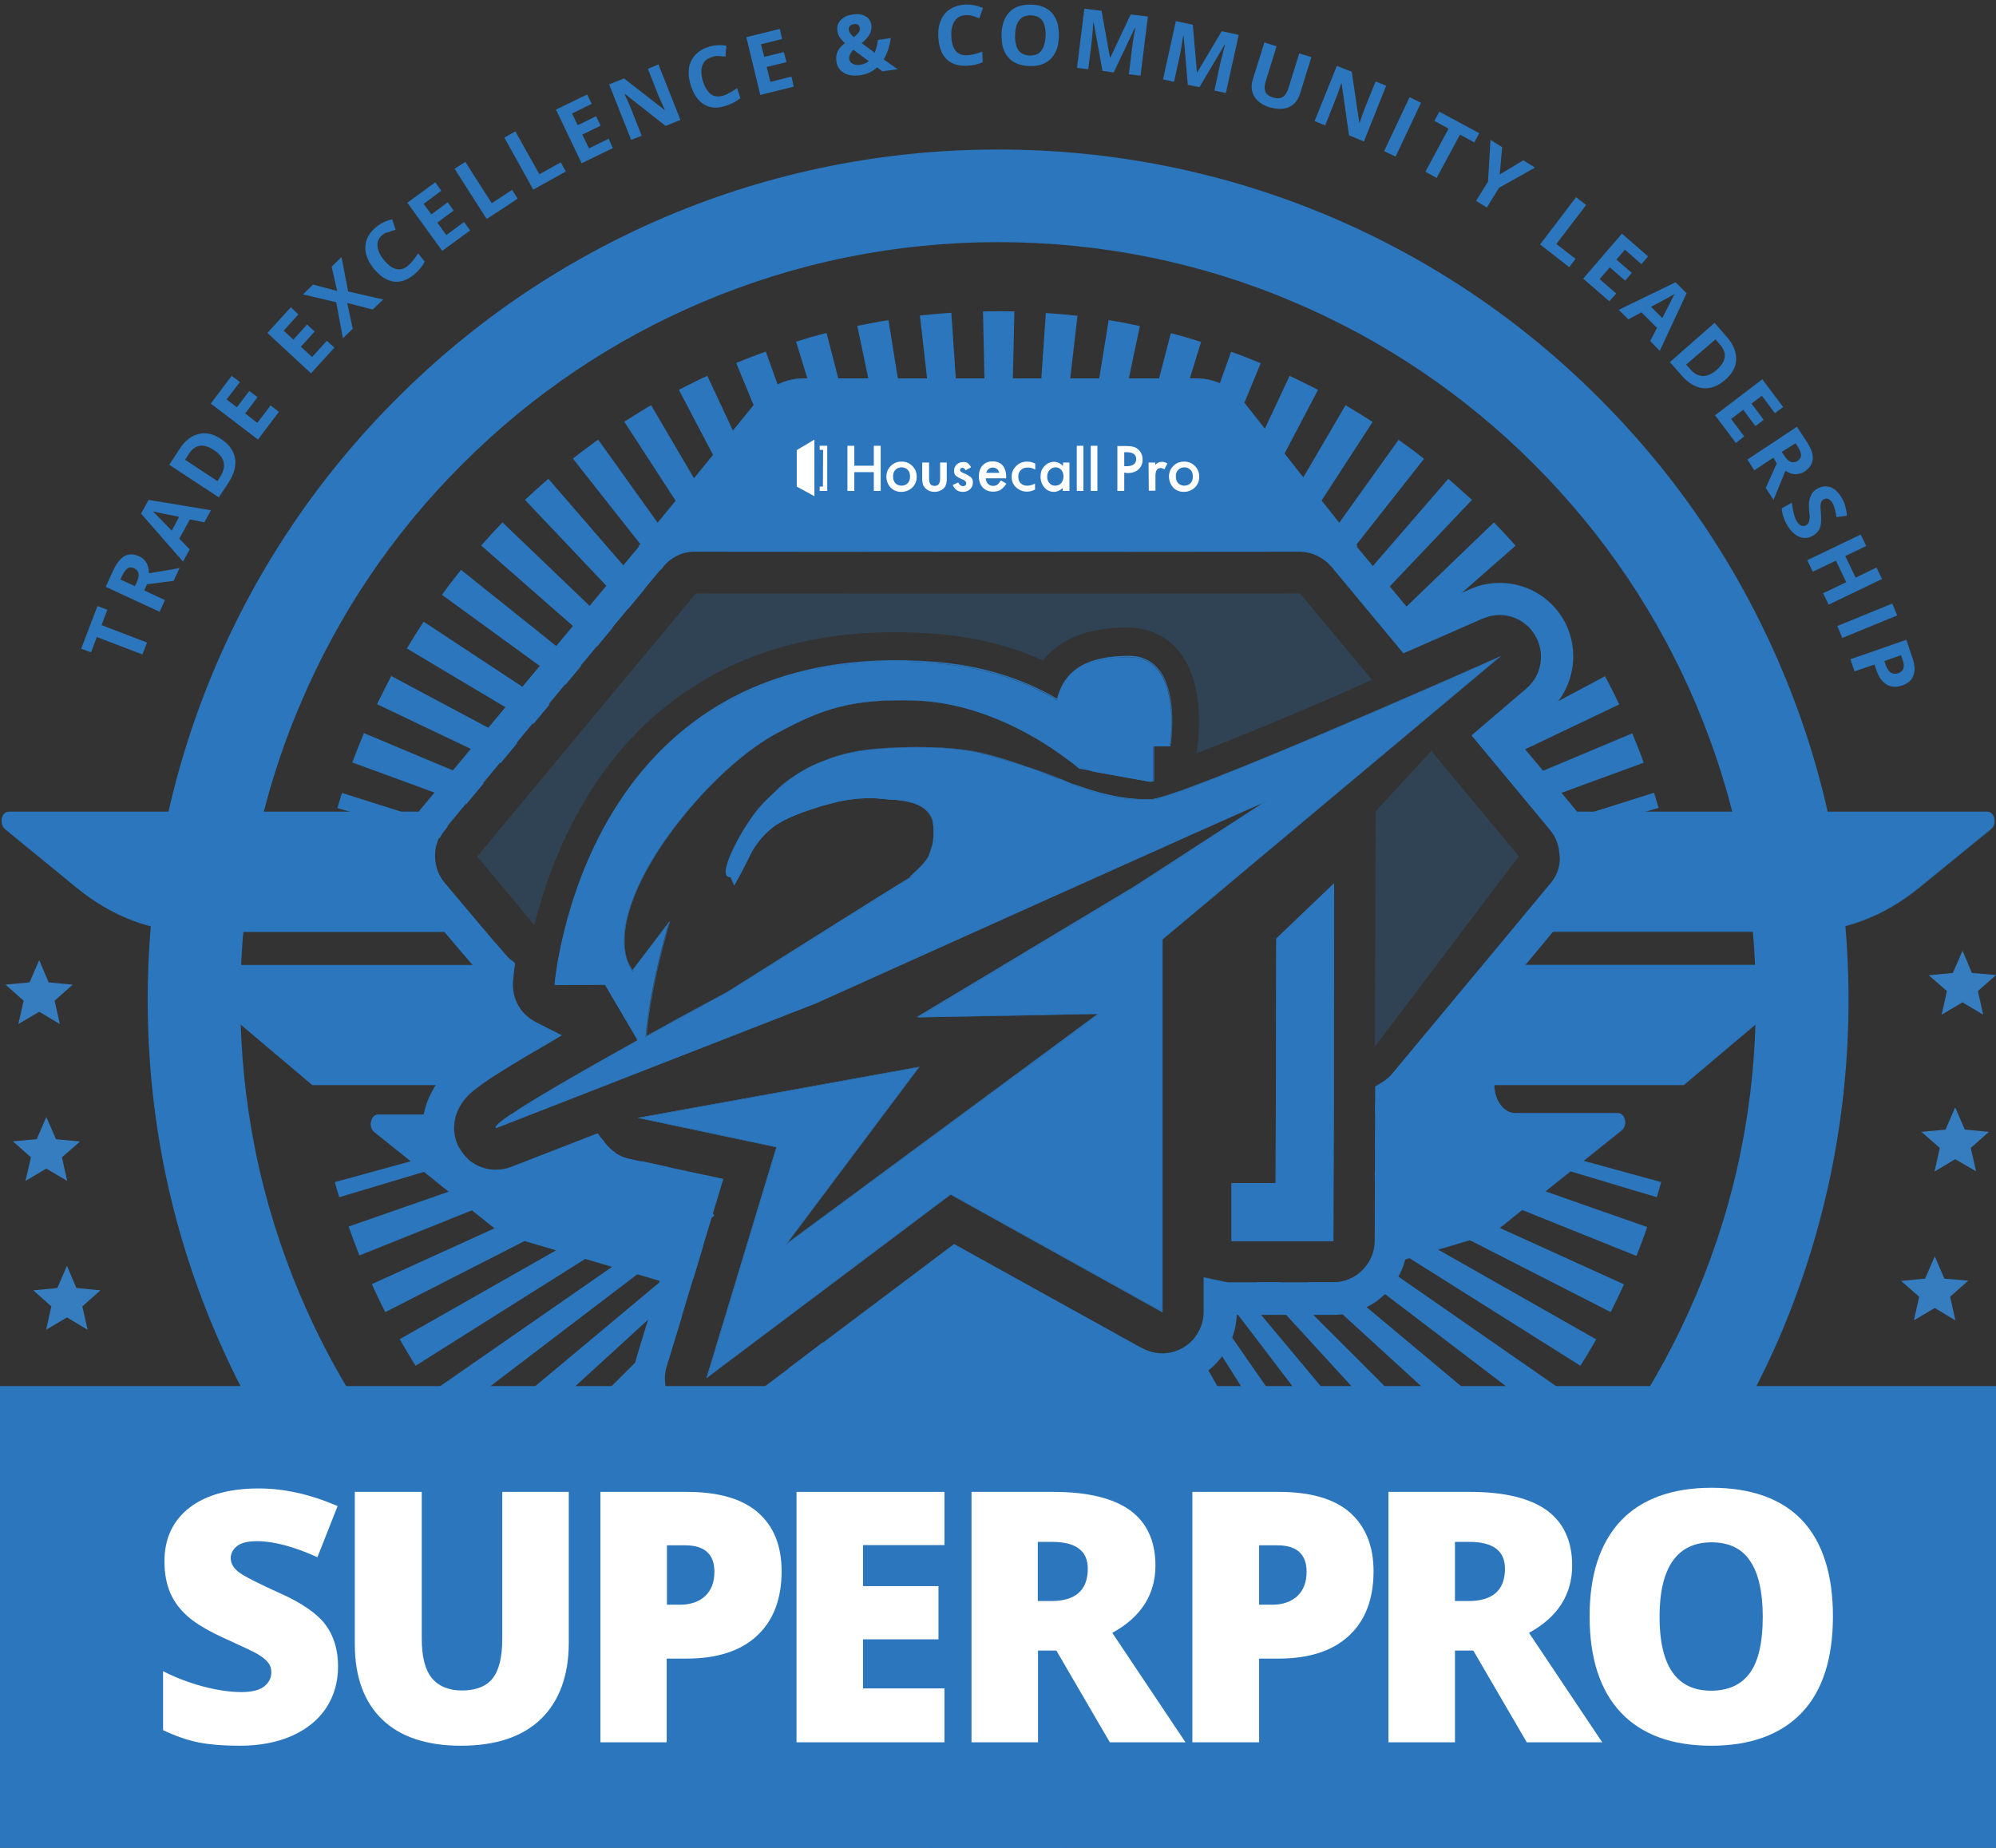 <?xml version="1.0" encoding="utf-8"?>
<!-- Generator: Adobe Illustrator 26.3.1, SVG Export Plug-In . SVG Version: 6.00 Build 0)  -->
<svg version="1.1" id="Layer_1" xmlns="http://www.w3.org/2000/svg" xmlns:xlink="http://www.w3.org/1999/xlink" x="0px" y="0px"
	 viewBox="0 0 870.3 805.8" style="enable-background:new 0 0 870.3 805.8;" xml:space="preserve">
<rect x="0" y="0" width="870.3" height="805.8" fill="#333333" stroke="none"/>
<style type="text/css">
	.st0{fill:#2B76BC;}
	.st1{fill:#FFFFFF;}
	.st2{opacity:0.25;fill:#2B76BC;enable-background:new    ;}
	.st3{fill:#91B8DC;}
	.st4{fill:#367DC0;}
</style>
<g>
	<path class="st0" d="M776.8,291.6c-18.7-44.2-45.4-83.8-79.5-117.9c-34-34.1-73.7-60.8-117.9-79.5C533.8,75,485.2,65.2,435.2,65.2
		S336.5,75,290.8,94.3C246.7,113,207,139.7,173,173.8c-34.1,34.1-60.8,73.7-79.5,117.9C74.2,337.4,64.4,385.9,64.4,436
		s9.8,98.6,29.2,144.3c18.7,44.2,45.4,83.8,79.5,117.9c34,34,73.7,60.8,117.9,79.5c45.7,19.3,94.3,29.2,144.3,29.2
		s98.6-9.8,144.4-29.2c44.2-18.7,83.8-45.4,117.9-79.5c34-34,60.8-73.7,79.5-117.9C796.2,534.6,806,486,806,436
		S796.2,337.4,776.8,291.6z M739.6,564.6c-16.6,39.3-40.5,74.7-70.8,105c-30.3,30.3-65.7,54.2-105,70.8c-40.7,17.2-84,26-128.6,26
		s-87.9-8.8-128.6-26c-39.3-16.7-74.7-40.5-105-70.8c-30.4-30.4-54.2-65.7-70.8-105c-17.2-40.7-26-84-26-128.6s8.7-87.9,26-128.6
		c16.6-39.3,40.4-74.7,70.8-105c30.4-30.4,65.7-54.2,105-70.8c40.7-17.2,84-26,128.6-26s87.9,8.7,128.6,26
		c39.3,16.6,74.7,40.5,105,70.8c30.4,30.4,54.2,65.7,70.8,105c17.2,40.7,26,84,26,128.6S756.9,523.9,739.6,564.6L739.6,564.6z"/>
	<g>
		<g>
			<path class="st0" d="M723.2,352.3l-44.7,13c-0.6-1.2-1.4-2.4-2.3-3.5l-1.2-1.5l46.2-14.6C721.9,348,722.5,350.2,723.2,352.3
				L723.2,352.3z"/>
			<path class="st0" d="M711.7,319.8l-52.2,21.9l7.6,9.1l49.6-18.2C715.2,328.4,713.5,324.1,711.7,319.8L711.7,319.8z M158.7,319.7
				c-1.8,4.2-3.5,8.5-5.1,12.8l49.7,18.2l7.6-9.1L158.7,319.7z M699.8,294.9l-54.9,29.3l7.2,8.7l53.9-25.7
				C704.1,303.1,702,298.9,699.8,294.9z M170.6,294.8c-2.1,4-4.2,8.2-6.2,12.3l53.9,25.7l7.2-8.7L170.6,294.8z M184.7,271.1
				c-2.5,3.8-5,7.8-7.3,11.7l55.2,32.9l7-8.4L184.7,271.1L184.7,271.1z M201,248.5c-2.8,3.6-5.7,7.2-8.3,10.9l53.9,39.2l6.8-8.2
				L201,248.5L201,248.5z M651.4,227.8l-47.9,46.1l6.9,8.3l50.4-44.2C657.8,234.5,654.6,231.1,651.4,227.8L651.4,227.8z
				 M219.1,227.8c-3.2,3.3-6.3,6.7-9.3,10.1l50.4,44.2l6.9-8.3L219.1,227.8L219.1,227.8z M631.5,208.8l-41.8,48.3l7,8.4l45.1-47.5
				C638.4,214.9,634.9,211.8,631.5,208.8L631.5,208.8z M239.1,208.8c-3.5,3-6.9,6.1-10.2,9.2l45,47.5l7-8.4L239.1,208.8L239.1,208.8
				z M609.8,191.8l-35.7,49.9c2.6,1.1,5,2.9,6.9,5.1l1.6,1.9l38.3-48.6C617.3,197.2,613.5,194.4,609.8,191.8L609.8,191.8z
				 M260.8,191.7c-3.7,2.7-7.4,5.4-11,8.3l38.3,48.6l1.5-1.9c1.9-2.3,4.3-4,6.9-5.1L260.8,191.7L260.8,191.7z M586.7,176.7
				l-37.2,63.5H562l36.5-56.2C594.6,181.5,590.7,179.1,586.7,176.7L586.7,176.7z M283.9,176.7c-4,2.3-7.9,4.8-11.7,7.2l36.5,56.2
				h12.4L283.9,176.7L283.9,176.7z M562.3,163.9l-35.7,76.3h11.2l36.9-70.2C570.6,167.9,566.5,165.9,562.3,163.9L562.3,163.9z
				 M308.4,163.9c-4.2,1.9-8.3,4-12.4,6.1l36.9,70.2h11.2L308.4,163.9z M536.8,153.4l-31.2,86.9h10.3l33.8-81.9
				C545.4,156.6,541.1,154.9,536.8,153.4z M333.9,153.3c-4.3,1.6-8.7,3.2-12.9,5l33.8,81.9h10.3L333.9,153.3L333.9,153.3z
				 M510.5,145.3l-24.6,95h9.7l28.1-91.2C519.3,147.7,514.9,146.4,510.5,145.3L510.5,145.3z M360.4,145.2c-4.5,1.1-8.9,2.4-13.3,3.8
				l28.1,91.3h9.7L360.4,145.2z M483.4,139.6l-16.3,100.7h9.3l20.6-98.1C492.5,141.2,488,140.3,483.4,139.6L483.4,139.6z
				 M387.4,139.6c-4.5,0.7-9.1,1.6-13.6,2.5l20.5,98.2h9.3L387.4,139.6L387.4,139.6z M456,136.5l-7.1,103.8h9.1l11.8-102.6
				C465.2,137.2,460.6,136.8,456,136.5z M414.8,136.4c-4.6,0.3-9.2,0.7-13.7,1.2l11.7,102.6h9.1L414.8,136.4z M428.6,135.8
				l2.3,104.5h9l2.4-104.5C437.8,135.7,433.1,135.7,428.6,135.8L428.6,135.8z"/>
			<path class="st0" d="M149.1,345.8l46.2,14.6l-1.2,1.5c-0.9,1.1-1.7,2.2-2.3,3.5l-44.7-13C147.8,350.2,148.4,348,149.1,345.8
				L149.1,345.8z"/>
		</g>
		<g>
			<path class="st0" d="M204,505.3l-56.1,16.8c-0.7-2.2-1.3-4.4-1.9-6.6l54.3-14.9C201.3,502.4,202.5,504,204,505.3L204,505.3z"/>
			<path class="st0" d="M410.7,589.5l-22.5,142.7c4.4,0.7,8.9,1.3,13.3,1.8l16-143.6C415.3,590.2,413,589.8,410.7,589.5L410.7,589.5
				z"/>
			<path class="st0" d="M414.9,735.2c4.4,0.3,8.9,0.5,13.4,0.6l3.2-144.4c-2.3,0-4.7-0.2-7-0.3L414.9,735.2L414.9,735.2z"/>
			<path class="st0" d="M319,615.5c-3.1,2.4-6.8,3.6-10.7,3.6l-44,63.3c3.7,2.5,7.4,5,11.2,7.4l49.9-79.2L319,615.5L319,615.5z"/>
			<path class="st0" d="M370.9,577.5L311,709c4.1,1.8,8.2,3.6,12.4,5.3l53.9-134C375.1,579.4,373,578.5,370.9,577.5L370.9,577.5z"/>
			<path class="st0" d="M397.1,586.7l-35.2,140.1c4.3,1.1,8.8,2.1,13.1,3l28.9-141.5C401.6,587.8,399.3,587.3,397.1,586.7
				L397.1,586.7z"/>
			<path class="st0" d="M383.8,582.7L336,719c4.2,1.5,8.5,2.9,12.8,4.2l41.5-138.4C388.1,584.2,385.9,583.5,383.8,582.7L383.8,582.7
				z"/>
			<path class="st0" d="M344,596.6l-57,100.1c3.9,2.2,7.9,4.4,11.8,6.4l60.2-117.9L344,596.6L344,596.6z"/>
			<path class="st0" d="M279.9,506.4L162.1,560c1.9,4.1,3.8,8.2,5.9,12.2l123.8-63.2L279.9,506.4z"/>
			<path class="st0" d="M299.9,512.6L174.3,584c2.2,3.9,4.5,7.8,6.9,11.6l122.2-77C302.3,516.6,301.1,514.6,299.9,512.6L299.9,512.6
				z"/>
			<path class="st0" d="M263.8,498.4l-1.5-2L152,534.9c1.5,4.2,3.1,8.5,4.7,12.6l111.7-44.8C266.7,501.6,265.1,500.1,263.8,498.4
				L263.8,498.4z"/>
			<path class="st0" d="M306.6,543.3L205,628.2c2.9,3.4,5.8,6.8,8.9,10.1l88.5-80.9L306.6,543.3L306.6,543.3z"/>
			<path class="st0" d="M311.4,530l-0.6-0.8c-1.2-1.6-2.4-3.2-3.5-4.8l-118.7,82.4c2.5,3.7,5.2,7.3,7.9,10.9L310.3,531l1.1-0.8
				C311.4,530.1,311.4,530,311.4,530L311.4,530z"/>
			<path class="st0" d="M297.4,573.8L223.1,648c3.1,3.2,6.4,6.3,9.7,9.3l58.7-64.1L297.4,573.8L297.4,573.8z"/>
			<path class="st0" d="M297.7,615.8c-2.9-2-5-4.7-6.3-7.7l-48.5,58c3.4,2.9,6.9,5.7,10.5,8.4l44.6-58.5
				C297.9,616,297.8,615.9,297.7,615.8L297.7,615.8z"/>
			<path class="st0" d="M581.3,559.2h-11.2l86.4,79c3-3.3,6-6.7,8.8-10.1l-82.5-69C582.3,559.2,581.8,559.2,581.3,559.2L581.3,559.2
				z"/>
			<path class="st0" d="M547.8,559.2l89.7,98c3.3-3,6.6-6.1,9.7-9.3l-88.8-88.7L547.8,559.2L547.8,559.2z"/>
			<path class="st0" d="M592.3,555.5l81.5,62.1c2.7-3.5,5.4-7.2,7.9-10.9l-83.8-58.2C596.6,551.3,594.6,553.7,592.3,555.5
				L592.3,555.5z"/>
			<path class="st0" d="M530.7,558.5c-0.5,0.4-1,0.8-1.4,1.1l87.6,114.9c3.5-2.7,7.1-5.5,10.5-8.4L539,560.4
				C536,560.2,533.2,559.6,530.7,558.5L530.7,558.5z"/>
			<path class="st0" d="M599.5,539.2l89.6,56.4c2.4-3.8,4.7-7.7,6.9-11.5l-96.5-54.8L599.5,539.2L599.5,539.2z"/>
			<path class="st0" d="M599.6,493.5l0,8.4l113.9,45.8c1.7-4.1,3.3-8.4,4.7-12.6L599.6,493.5L599.6,493.5z"/>
			<path class="st0" d="M599.5,519.7l102.8,52.5c2-4,4-8.1,5.8-12.1l-108.7-49.4L599.5,519.7z"/>
			<path class="st0" d="M516.1,587.8c-0.9,0.5-1.9,1-2.9,1.4l58.2,114c4-2,8-4.2,11.9-6.4L519.7,585
				C518.6,586.1,517.4,587,516.1,587.8L516.1,587.8z"/>
			<path class="st0" d="M466.4,588.3l28.8,141.6c4.4-0.9,8.8-1.9,13.1-3l-35.1-140.1C470.9,587.3,468.6,587.8,466.4,588.3
				L466.4,588.3z"/>
			<path class="st0" d="M479.9,584.9l41.5,138.4c4.3-1.3,8.6-2.7,12.8-4.2l-47.7-136.4C484.3,583.5,482.1,584.2,479.9,584.9
				L479.9,584.9z"/>
			<path class="st0" d="M452.6,590.4L468.5,734c4.4-0.5,8.9-1.1,13.3-1.8l-22.4-142.7C457.2,589.8,454.9,590.2,452.6,590.4z"/>
			<path class="st0" d="M438.6,591.3l3.1,144.4c4.5-0.1,9-0.3,13.4-0.6L445.6,591C443.3,591.2,441,591.3,438.6,591.3L438.6,591.3z"
				/>
			<path class="st0" d="M528,570c-0.7,2.9-1.9,5.6-3.6,8l70.5,111.9c3.8-2.4,7.6-4.9,11.2-7.4L528,570L528,570z"/>
			<path class="st0" d="M505.2,590.2c-2.5-0.2-4.9-1-7.1-2.2l-0.6-0.3c-0.6-0.2-1.1-0.4-1.7-0.6l51,127.2c4.2-1.7,8.3-3.5,12.4-5.3
				L505.2,590.2L505.2,590.2z"/>
			<path class="st0" d="M724.3,515.5c-0.6,2.2-1.2,4.4-1.9,6.6l-122.8-36.8v-4L724.3,515.5L724.3,515.5z"/>
		</g>
	</g>
	<g>
		<rect x="-0.4" y="604.6" class="st0" width="871.1" height="201.2"/>
		<path class="st0" d="M870.9,806H-0.6V604.5h871.4V806z M-0.3,805.7h870.9V604.8H-0.3V805.7z"/>
	</g>
	<g>
		<g>
			<path class="st0" d="M278.5,238.2l51.9-63.6c5-6.1,12.4-9.6,20.2-9.6h170.9c8,0,15.5,3.7,20.5,9.9l49.9,63.2L278.5,238.2
				L278.5,238.2z"/>
			<path class="st0" d="M592,238.3H278.3l0.1-0.1l51.9-63.6c5-6.1,12.4-9.6,20.3-9.6h170.9c8.1,0,15.6,3.6,20.5,10L592,238.3
				L592,238.3z M278.7,238.1h313L541.9,175c-5-6.3-12.4-9.9-20.4-9.9H350.6c-7.8,0-15.2,3.5-20.1,9.6L278.7,238.1L278.7,238.1z"/>
		</g>
		<g>
			<path class="st0" d="M868.1,361.5l-31.4,25.6c-15.3,12.5-32.9,19.1-50.9,19.1H673l10.5-12.6c5.5-6.6,8.1-15.3,7.1-23.7
				c0-0.2,0-0.5-0.1-0.7c-0.7-5.5-2.9-10.8-6.4-15.2h182.5C869.6,354.1,870.7,359.4,868.1,361.5L868.1,361.5z"/>
			<path class="st0" d="M785.8,406.4h-113l0.1-0.1l10.5-12.6c5.5-6.6,8-15.2,7.1-23.7c0-0.2-0.1-0.5-0.1-0.7
				c-0.7-5.5-2.9-10.8-6.3-15.2l-0.1-0.1h182.6c1.2,0,2.3,0.9,2.8,2.3c0.6,1.7,0.4,4-1.2,5.3l-31.4,25.6
				C821.4,399.7,803.8,406.4,785.8,406.4L785.8,406.4z M673.1,406.2h112.7c18,0,35.5-6.6,50.9-19.1l31.4-25.6
				c1.5-1.2,1.7-3.5,1.1-5.1c-0.5-1.4-1.5-2.2-2.6-2.2H684.3c3.4,4.4,5.5,9.6,6.3,15.1c0,0.2,0.1,0.4,0.1,0.7
				c1,8.5-1.6,17.2-7.1,23.8L673.1,406.2L673.1,406.2z"/>
		</g>
		<g>
			<path class="st0" d="M787.2,428.3l-53.1,44.8h-82.6c0,6.9,4.2,12.4,9.3,12.4h44.7c3.1,0,4.2,5.4,1.5,7.5l-55.7,44.6v0.1l-0.1,0
				l0,0l-42.5,12.6c1.4-3.6,2.2-7.4,2.2-11.5l0.2-59.1c1.6-1.3,3-2.7,4.3-4.3l45.4-54.6h124.8C788.6,420.9,789.7,426.2,787.2,428.3
				L787.2,428.3z"/>
			<path class="st0" d="M608.6,550.5l0.1-0.2c1.4-3.7,2.2-7.5,2.2-11.4l0.2-59.1l0,0c1.5-1.3,3-2.7,4.3-4.3l45.4-54.7h124.8
				c1.2,0,2.3,0.9,2.8,2.3c0.6,1.6,0.4,4-1.1,5.3l-53.1,44.8h-82.6c0,3.3,1,6.3,2.7,8.6c1.7,2.3,4,3.6,6.5,3.6h44.7
				c1.2,0,2.3,0.9,2.8,2.3c0.6,1.7,0.4,4-1.2,5.3l-55.7,44.6v0.1l-0.2,0.1L608.6,550.5L608.6,550.5z M611.2,479.9l-0.2,59
				c0,3.9-0.7,7.7-2.1,11.3l42.4-12.6v0l0,0L707,493c1.5-1.2,1.7-3.5,1.1-5.1c-0.5-1.4-1.5-2.2-2.6-2.2h-44.7
				c-2.5,0-4.9-1.3-6.7-3.7c-1.8-2.4-2.7-5.5-2.7-8.8V473h82.7l53.1-44.8c1.5-1.2,1.7-3.5,1.1-5.1c-0.5-1.4-1.5-2.2-2.6-2.2H660.9
				l-45.4,54.6C614.2,477.2,612.7,478.6,611.2,479.9L611.2,479.9z"/>
		</g>
		<g>
			<path class="st0" d="M192.5,473.1h-56.3l-53.1-44.8c-2.6-2.1-1.4-7.4,1.6-7.4h124.9c0.1,0,0.1,0,0.2,0c1.4,1.6,2.5,2.9,3.3,3.8
				c-0.1,0.8-0.1,1.4-0.1,1.6c-0.7,8.7,2.3,17.4,8.2,23.8c-6.4,3.9-11.3,7-14.9,9.5c-3,2.1-5.2,3.8-7.1,5.6c-2.2,2-4.1,4.1-5.6,6.3
				C193.2,472.1,192.8,472.6,192.5,473.1L192.5,473.1z"/>
			<path class="st0" d="M192.6,473.2h-56.4l0,0l-53.1-44.8c-1.5-1.3-1.7-3.6-1.1-5.3c0.5-1.4,1.6-2.3,2.8-2.3h124.9
				c0.1,0,0.1,0,0.2,0h0l0,0c1.4,1.7,2.5,2.9,3.3,3.8l0,0v0c-0.1,0.8-0.1,1.4-0.1,1.6c-0.7,8.7,2.3,17.4,8.2,23.8l0.1,0.1l-0.1,0
				c-6.4,3.9-11.3,7-14.9,9.5c-3,2.1-5.3,3.9-7.1,5.6c-2.2,2-4,4.1-5.6,6.3C193.2,472.1,192.9,472.6,192.6,473.2L192.6,473.2
				L192.6,473.2z M136.3,473h56.2c0.3-0.5,0.6-1,1-1.5c1.6-2.3,3.4-4.3,5.6-6.3c1.9-1.7,4.1-3.5,7.1-5.6c3.7-2.5,8.5-5.7,14.9-9.5
				c-5.9-6.5-8.8-15.1-8.2-23.8c0-0.2,0.1-0.8,0.1-1.6c-0.8-0.9-1.8-2.1-3.2-3.7c-0.1,0-0.1,0-0.2,0H84.7c-1.1,0-2.1,0.8-2.6,2.2
				c-0.6,1.6-0.4,3.9,1.1,5.1L136.3,473L136.3,473z"/>
		</g>
		<g>
			<path class="st0" d="M84.5,406.3c-18,0-35.6-6.6-50.9-19.1L2.2,361.5c-2.6-2.1-1.5-7.5,1.6-7.5h182.4c-3.4,4.4-5.6,9.6-6.4,15.2
				c0,0.2-0.1,0.5-0.1,0.7c-1,8.5,1.6,17.2,7.1,23.8c4.1,4.9,7.6,9,10.6,12.6L84.5,406.3L84.5,406.3z"/>
			<path class="st0" d="M197.7,406.4H84.5c-18,0-35.6-6.6-51-19.2L2.2,361.6c-1.5-1.3-1.8-3.6-1.2-5.3c0.5-1.5,1.6-2.3,2.8-2.3
				h182.6l-0.1,0.1c-3.4,4.4-5.6,9.6-6.3,15.1v0.1c0,0.2-0.1,0.4-0.1,0.6c-1,8.5,1.6,17.2,7.1,23.8c4,4.8,7.6,9,10.6,12.6
				L197.7,406.4L197.7,406.4z M3.8,354.2c-1.2,0-2.1,0.8-2.6,2.2c-0.6,1.6-0.4,3.9,1.1,5.1l31.4,25.6c15.3,12.5,32.9,19.1,50.9,19.1
				h112.8c-3-3.5-6.4-7.7-10.4-12.4c-5.5-6.6-8.1-15.3-7.1-23.9c0-0.2,0-0.4,0.1-0.6v-0.1c0.7-5.5,2.9-10.7,6.3-15.1L3.8,354.2
				L3.8,354.2z"/>
		</g>
		<g>
			<path class="st0" d="M274,517l25.6,5.4l-11,36.4l-69.7-20.6l-55.7-44.6c-2.6-2.1-1.5-7.5,1.6-7.5h23.1c-0.7,5.4,0,11,2.1,16.3
				c4.9,11.9,16.4,19.6,29.3,19.6l0,0c3.9,0,7.8-0.7,11.5-2.2l27.9-10.9C263,512.9,268.2,515.7,274,517L274,517z"/>
			<path class="st0" d="M288.7,558.9L288.7,558.9l-69.8-20.6h0l-55.7-44.6c-1.6-1.2-1.8-3.6-1.2-5.3c0.5-1.5,1.6-2.3,2.8-2.3H188
				v0.1c-0.7,5.5,0,11.1,2.1,16.2c4.9,11.9,16.4,19.6,29.2,19.6c3.9,0,7.8-0.7,11.5-2.2l28-10.9l0,0c4.2,4,9.5,6.8,15.2,8l25.7,5.5
				l0,0.1L288.7,558.9L288.7,558.9z M219,538.1l69.6,20.6l11-36.2l-25.5-5.4c-5.7-1.2-11-4-15.3-8l-27.9,10.9
				c-3.7,1.4-7.6,2.2-11.5,2.2c-12.9,0-24.4-7.7-29.4-19.7c-2.1-5.1-2.9-10.7-2.1-16.2h-23c-1.2,0-2.1,0.8-2.6,2.2
				c-0.6,1.6-0.4,3.9,1.1,5.1L219,538.1L219,538.1z"/>
		</g>
	</g>
	<g>
		<g>
			<path class="st1" d="M372.5,203.1h8.5v-8.7h3v19.7h-3v-8.2h-8.5v8.2h-3v-19.7h3V203.1z"/>
			<g>
				<g>
					<path class="st1" d="M386.5,207.8c0-1.8,0.6-3.3,1.9-4.6c1.3-1.3,2.8-1.9,4.7-1.9s3.4,0.6,4.7,1.9c1.3,1.3,1.9,2.8,1.9,4.7
						s-0.6,3.4-1.9,4.7c-1.3,1.2-2.9,1.9-4.8,1.9s-3.4-0.6-4.7-1.9C387.1,211.3,386.5,209.7,386.5,207.8L386.5,207.8z M389.4,207.8
						c0,1.2,0.3,2.2,1,2.9c0.7,0.7,1.6,1.1,2.7,1.1s2-0.4,2.7-1.1s1-1.7,1-2.9s-0.3-2.2-1-2.9c-0.7-0.7-1.6-1.1-2.7-1.1
						s-2,0.4-2.7,1.1S389.4,206.7,389.4,207.8L389.4,207.8z"/>
					<path class="st1" d="M405.1,201.7v7.1c0,2.1,0.8,3.1,2.4,3.1s2.4-1,2.4-3.1v-7.1h2.9v7.2c0,1-0.1,1.9-0.4,2.6
						c-0.2,0.6-0.6,1.2-1.2,1.7c-1,0.8-2.2,1.3-3.7,1.3s-2.7-0.4-3.7-1.3c-0.6-0.5-1-1.1-1.3-1.7c-0.2-0.6-0.4-1.4-0.4-2.6v-7.2
						H405.1L405.1,201.7z"/>
					<path class="st1" d="M423.4,203.8l-2.4,1.3c-0.4-0.8-0.8-1.1-1.4-1.1c-0.3,0-0.5,0.1-0.7,0.3s-0.3,0.4-0.3,0.7
						c0,0.5,0.5,0.9,1.7,1.4c1.5,0.6,2.5,1.3,3.1,1.8s0.8,1.3,0.8,2.2c0,1.2-0.4,2.2-1.3,3c-0.9,0.8-1.9,1.1-3.1,1.1
						c-2.1,0-3.5-1-4.4-3l2.4-1.1c0.3,0.6,0.6,1,0.8,1.1c0.4,0.3,0.8,0.5,1.2,0.5c1,0,1.5-0.4,1.5-1.3c0-0.5-0.4-1-1.1-1.4
						c-0.3-0.1-0.6-0.3-0.9-0.4s-0.6-0.3-0.9-0.4c-0.8-0.4-1.4-0.8-1.8-1.2c-0.4-0.5-0.6-1.2-0.6-2c0-1.1,0.4-2,1.1-2.7
						c0.8-0.7,1.7-1.1,2.8-1.1C421.5,201.3,422.6,202.2,423.4,203.8L423.4,203.8z"/>
					<path class="st1" d="M438.7,208.6h-8.9c0.1,1,0.4,1.8,1,2.4c0.6,0.6,1.3,0.9,2.2,0.9c0.7,0,1.3-0.2,1.8-0.5
						c0.5-0.3,1-1,1.6-1.9l2.4,1.4c-0.4,0.6-0.8,1.2-1.2,1.6s-0.9,0.8-1.3,1.1s-1,0.5-1.5,0.6c-0.5,0.1-1.1,0.2-1.8,0.2
						c-1.9,0-3.3-0.6-4.5-1.8c-1.1-1.2-1.7-2.8-1.7-4.8s0.5-3.6,1.6-4.8c1.1-1.2,2.5-1.8,4.4-1.8s3.3,0.6,4.3,1.7
						c1,1.1,1.6,2.8,1.6,4.8L438.7,208.6L438.7,208.6z M435.7,206.2c-0.4-1.5-1.4-2.3-2.9-2.3c-0.4,0-0.7,0.1-1,0.2
						s-0.6,0.3-0.8,0.5s-0.5,0.4-0.6,0.7c-0.2,0.3-0.3,0.6-0.4,0.9L435.7,206.2L435.7,206.2z"/>
					<path class="st1" d="M463.4,201.7h2.9v12.4h-2.9v-1.3c-1.2,1.1-2.5,1.7-3.8,1.7c-1.7,0-3.1-0.6-4.2-1.9
						c-1.1-1.3-1.7-2.8-1.7-4.7s0.5-3.4,1.7-4.6c1.1-1.2,2.5-1.9,4.2-1.9c1.4,0,2.7,0.6,3.9,1.8V201.7L463.4,201.7z M456.6,207.8
						c0,1.2,0.3,2.2,1,2.9c0.6,0.8,1.5,1.1,2.5,1.1c1.1,0,1.9-0.4,2.6-1.1c0.6-0.8,1-1.7,1-2.9s-0.3-2.1-1-2.9
						c-0.6-0.7-1.5-1.1-2.5-1.1c-1,0-1.8,0.4-2.5,1.1C456.9,205.8,456.6,206.7,456.6,207.8L456.6,207.8z"/>
					<path class="st1" d="M472.4,194.4v19.7h-2.9v-19.7H472.4z"/>
					<path class="st1" d="M478.5,194.4v19.7h-2.9v-19.7H478.5z"/>
					<path class="st1" d="M490.2,206.1v8h-3v-19.6h3.4c1.6,0,2.9,0.1,3.7,0.4c0.9,0.2,1.6,0.7,2.2,1.3c1.1,1.1,1.7,2.5,1.7,4.2
						c0,1.8-0.6,3.2-1.8,4.3c-1.2,1.1-2.8,1.6-4.9,1.6L490.2,206.1L490.2,206.1z M490.2,203.3h1.1c2.7,0,4.1-1.1,4.1-3.1
						s-1.4-3-4.2-3h-1L490.2,203.3L490.2,203.3L490.2,203.3z"/>
					<path class="st1" d="M500.8,201.7h2.9v1.1c0.5-0.6,1-0.9,1.4-1.1c0.4-0.2,0.9-0.3,1.5-0.3c0.8,0,1.5,0.2,2.4,0.7l-1.3,2.6
						c-0.5-0.4-1.1-0.6-1.6-0.6c-1.6,0-2.3,1.2-2.3,3.5v6.4h-2.9L500.8,201.7L500.8,201.7L500.8,201.7z"/>
					<path class="st1" d="M509.7,207.8c0-1.8,0.6-3.3,1.9-4.6c1.3-1.3,2.8-1.9,4.7-1.9s3.4,0.6,4.7,1.9c1.3,1.3,1.9,2.8,1.9,4.7
						s-0.6,3.4-1.9,4.7c-1.3,1.2-2.9,1.9-4.8,1.9s-3.4-0.6-4.7-1.9C510.4,211.3,509.7,209.7,509.7,207.8L509.7,207.8z M512.7,207.8
						c0,1.2,0.3,2.2,1,2.9c0.7,0.7,1.6,1.1,2.7,1.1s2-0.4,2.7-1.1s1-1.7,1-2.9s-0.3-2.2-1-2.9c-0.7-0.7-1.6-1.1-2.7-1.1
						s-2,0.4-2.7,1.1S512.6,206.7,512.7,207.8L512.7,207.8z"/>
				</g>
				<g>
					<path class="st1" d="M448,203.9c0.1,0,0.2,0,0.4,0C448.3,203.9,448.2,203.9,448,203.9z"/>
					<path class="st1" d="M447.9,203.9C447.9,203.9,448,203.9,447.9,203.9L447.9,203.9c0.1,0,0.1,0,0.1,0c0.1,0,0.2,0,0.4,0
						c1.1,0.1,2.1,0.3,3,0.9v-2.6c-1.1-0.6-2.2-0.9-3.5-0.9c-1.9,0-3.5,0.6-4.8,1.9s-2,2.8-2,4.7s0.6,3.4,1.9,4.6
						c1.3,1.2,2.9,1.9,4.8,1.9c1.2,0,2.3-0.3,3.5-0.9v-2.6c-1,0.5-2,0.8-3,0.9c-0.2,0-0.4,0-0.6,0c-1.1,0-2-0.4-2.7-1.1
						s-1-1.7-1-2.9s0.4-2.1,1.1-2.8S446.8,203.9,447.9,203.9L447.9,203.9z"/>
					<path class="st1" d="M448,203.9L448,203.9C448,203.9,448,203.9,448,203.9C448,203.9,448,203.9,448,203.9z"/>
				</g>
			</g>
		</g>
		<g>
			<polygon class="st1" points="347.4,196.3 347.4,212.2 355.1,216.4 355.1,214.1 355.1,211.7 355.1,196.9 355.1,194.5 355.1,191.7 
							"/>
			<polygon class="st1" points="360.7,214.1 357.4,214.1 357.4,212.2 358.8,212.2 358.9,196.2 357.4,196.2 357.4,194.4 360.7,194.4 
							"/>
		</g>
	</g>
	<g>
		<path class="st0" d="M694.1,369.9c0-0.2-0.1-0.5-0.1-0.7c-0.7-5.6-3-10.9-6.5-15.4c-0.2-0.3-0.5-0.6-0.7-0.9l-25.5-30.6l13.5-11.6
			c12-10.3,14.7-28.1,6.3-41.5c-5.9-9.4-16.1-15-27.2-15c-4.5,0-8.9,0.9-13.1,2.8c-0.1,0-9.9,4.4-24.7,10.9l-24.7-29.7
			c-5.9-7.1-14.5-11.3-23.8-11.6h-0.1c-0.3,0-0.5,0-0.8,0H303.4c-0.3,0-0.5,0-0.8,0h-0.1c-9.2,0.3-17.9,4.5-23.8,11.6l-95.3,114.7
			c-0.2,0.3-0.5,0.6-0.7,0.9c-3.5,4.5-5.7,9.8-6.4,15.4c0,0.2-0.1,0.5-0.1,0.7c-1,8.6,1.6,17.5,7.2,24.2c4.1,4.9,7.7,9.1,10.7,12.7
			c5.9,7,9.8,11.6,12.6,14.8c1.4,1.7,2.5,2.9,3.3,3.8c-0.1,0.8-0.1,1.4-0.1,1.6c-0.7,8.8,2.3,17.6,8.3,24.2
			c-6.5,3.9-11.4,7.1-15.1,9.7c-3,2.1-5.3,3.9-7.2,5.6c-2.2,2-4.1,4.1-5.7,6.4c-0.4,0.5-0.7,1-1,1.6c-2.5,4.1-4.1,8.6-4.7,13.2
			c-0.7,5.5,0,11.2,2.2,16.5c5,12.1,16.6,19.9,29.7,19.9l0,0c4,0,7.9-0.8,11.7-2.2l28.3-11c4.3,4.1,9.6,6.9,15.5,8.2l26,5.5
			l-11.1,36.9l-9.2,30.3c-4,13.3,0.9,27.7,12.4,35.6c5.4,3.8,11.8,5.8,18.4,5.8c7,0,13.7-2.2,19.3-6.5l28.3-21.3l5.7-4.3l0.1-0.1
			l16.6-12.5l39-29.3l60.2,33.4l14,7.8c4.5,2.5,9.6,3.9,14.8,4c0.1,0,0.1,0,0.2,0c0.2,0,0.3,0,0.5,0c2.3,0,4.6-0.2,6.8-0.7
			c2.6-0.6,5.1-1.4,7.5-2.6c0.7-0.3,1.4-0.7,2-1.1c9.2-5.4,15.1-15.1,15.8-25.6c0-0.3,0-0.7,0-1h42.4c13.6,0,25.2-8.5,29.9-20.4
			c1.4-3.6,2.2-7.5,2.2-11.6l0.2-59.9c1.6-1.3,3-2.7,4.4-4.3l46-55.4l12.3-14.8l10.6-12.8C692.5,387.3,695.1,378.5,694.1,369.9
			L694.1,369.9z M676.2,385l-18,21.7l-3.4,4.1L607.2,468c-1.2,1.5-2.7,2.8-4.3,3.8l-3.3,2l-0.2,67.3c0,10-8.2,18.1-18.2,18.1h-44.2
			c-0.3,0-0.7,0-1,0c-1,0-1.9-0.2-2.8-0.4l-8.4-1.8v15.1c0,2.3-0.4,4.5-1.2,6.5c-1.5,3.8-4.1,7-7.7,9.1c-1.7,1-3.5,1.7-5.4,2.1
			c-4.3,0.9-8.8,0.2-12.6-1.9l-2-1.1L416,542.5l-54.5,41l-42.5,32c-3.2,2.4-6.9,3.7-10.9,3.7c-3.7,0-7.3-1.1-10.4-3.3
			c-6.5-4.5-9.3-12.6-7-20.1l9.2-30.4l15.5-51.3l-40.8-8.7c-4.3-0.9-8.2-3.4-10.8-6.9l-3.2-4.3l-37.8,14.7c-2.1,0.8-4.3,1.2-6.6,1.2
			c-7.4,0-14-4.4-16.8-11.2c-1.5-3.6-1.8-7.5-0.9-11.2c0.5-2.4,1.6-4.7,3-6.8c1-1.4,2.2-2.8,3.6-4.1c0.8-0.7,1.7-1.5,2.8-2.3
			c0.9-0.7,1.9-1.4,3-2.2c3.7-2.6,8.8-5.8,15.6-9.9c2.3-1.4,4.8-2.9,7.5-4.4l11-6.5l-11.4-5.8c-1.9-1-3.6-2.2-5.1-3.8
			c-3.5-3.7-5.2-8.8-4.8-13.8c0-0.3,0.1-1.7,0.4-4.2l0.5-3.9l-2.8-2.2c-0.8-0.9-3.1-3.5-6.2-7.1c-1.1-1.2-2.2-2.6-3.4-4
			c-5.8-6.8-13-15.4-18.3-21.7c-3.2-3.8-4.6-8.7-4.1-13.7c0-0.1,0-0.2,0-0.3c0.4-3.4,1.8-6.5,4-9.2l6.7-8.1l88.6-106.6
			c3.3-4,8.2-6.4,13.3-6.5h0.6l131.8,0.1l131.7-0.1h0.6c5.2,0.2,10,2.6,13.4,6.5l31.4,37.8l5.1-2.2c17.2-7.5,29.3-12.9,29.4-12.9
			c2.3-1,4.8-1.6,7.4-1.6c6.3,0,12,3.2,15.3,8.5c4.8,7.6,3.3,17.7-3.5,23.5l-24,20.5l27.5,33.1l6.7,8.1c2.2,2.6,3.6,5.8,4,9.2
			c0,0.1,0,0.2,0,0.3C680.8,376.3,679.4,381.2,676.2,385L676.2,385z"/>
		<g>
			<g>
				<path class="st0" d="M346.8,338c-2.9,2-6.1,4.7-9.1,7.4C340.3,342.8,343.3,340.3,346.8,338z"/>
				<path class="st0" d="M351.9,353.3c-0.9,0.3-1.7,0.6-2.6,1c-4.5,1.8-7.9,3.3-10.6,4.9c3-1.9,6.4-3.5,10.5-5
					C350.1,353.9,351,353.6,351.9,353.3L351.9,353.3z"/>
				<path class="st0" d="M406.2,356.5c-0.1-0.1-0.1-0.1-0.2-0.2c-4.1-8.9-9-6.9-19-7.7h0c-0.8-0.1-1.7-0.2-2.5-0.3h0
					c-6.7-0.6-14.4,0-22.7,2c0,0-0.1,0-0.2,0c0.6-0.1,1.1-0.3,1.7-0.4c0.5-0.1,1-0.2,1.6-0.4c0.1,0,0.2,0,0.3-0.1
					c6.3-1.4,13.1-2.1,19.7-1.3C391.2,349.1,402.9,347.6,406.2,356.5L406.2,356.5z"/>
				<path class="st0" d="M446.7,334c-6.9-2.2-15-4.7-19.6-5.8c-14.7-3.4-40.6-2.5-50.4-1c-5.8,0.9-12,2.4-17.7,4.5
					c5.2-2,11.1-3.6,17.7-4.6c9.4-1.4,35.3-2.5,50.4,1.1C434.1,329.8,440.6,331.9,446.7,334L446.7,334z"/>
				<path class="st0" d="M654.1,286.3L506.9,409.6v162.6l-92.4-51.3L308.1,601l30.4-100.7l-60.2-12.8l122.3-22.2L343,542.4
					l136.2-100.2l-79.1,1.5l94.9-57l57.3-37.2c2.9-1.8-196.5,88-196.5,88l-139.5,54.4c-1-2.5,33.1-22.2,61.9-38.2l-14.4-24.5
					l-21.9,0.2c0,0,12-152.6,165.7-140.5c22.7,1.8,40.1,8.2,53.4,16.1c2.7-11,10.8-18.7,31.4-18.7c24.3,0,17.9,39.1,17.9,39.1
					l-7.2,0l0,15.4c0,0-0.5-0.1-1.3-0.3c0.1,0.1,0.2,0.3,0.3,0.4l-24.2-4.4c-4.4-0.8-8.6-2.6-12.2-5.3
					c-10.4-7.9-36.1-24.8-66.6-25.9c-28-0.9-40.6,3.5-60.5,14.3c-33.1,17.9-79.8,78.1-62.7,103.5l15.9-21.2
					c-3.7,13.1-8.6,32.1-10.1,49.9c19.4-10.8,35.6-19.4,35.6-19.4s77.4-48.7,78.6-49.3l0.2-0.1l-0.2,0.2
					c-0.9,0.9-77.7,48.8-78.6,49.3c-0.2,0.1-16.4,8.8-35.6,19.5l-0.1,0.1v-0.2c1.5-17.8,6.4-36.6,10-49.4l-15.6,20.9l-0.1-0.1
					c-3.9-5.9-4.7-13.8-2.3-23.7c3.3-13.5,12.5-29.7,25.7-45.6c12.6-15.1,26.9-27.7,39.3-34.4c20-10.8,32.9-15.2,60.6-14.3
					c20.6,0.7,39,8.8,50.8,15.5c6.7,3.8,12.1,7.6,15.7,10.3c3.6,2.7,7.8,4.6,12.2,5.4l24,4.3c0,0,0,0,0,0c0-0.1-0.1-0.1-0.1-0.2
					l-0.2-0.2l0.2,0c0.5,0.1,0.9,0.2,1.1,0.2l0-15.3h7.3c0.2-1.4,3.3-23.2-5.4-33.5c-3-3.6-7.2-5.4-12.4-5.4
					c-18.2,0-28.1,5.9-31.3,18.7l0,0.1l-0.1-0.1c-15.4-9.1-33.3-14.5-53.3-16.1c-35-2.8-65.6,2.9-90.7,16.9
					c-20.1,11.1-36.8,27.6-49.7,48.9c-6.3,10.4-15.1,27.8-20.9,51.1c-3.3,13.2-4.2,22.5-4.3,23.5l21.8-0.2l0,0l14.4,24.5l-0.1,0
					c-40.1,22.3-62.1,35.8-61.9,38l139.4-54.4c0.5-0.2,49.6-22.4,98.2-44.2c28.5-12.8,51.2-23,67.5-30.3c9.7-4.3,17.2-7.7,22.3-9.9
					c8.5-3.8,8.5-3.8,8.6-3.6c0,0,0,0.1-0.1,0.1L495,386.8l-94.7,56.8l79.1-1.5l-0.2,0.1L342.6,542.8l0.4-0.5l57.6-76.9l-121.7,22.1
					l59.8,12.7l-30.4,100.5l106.2-79.9l0,0l92.3,51.2V409.6l0,0l146.8-122.9c-15.5,6.9-140.3,62.1-152.2,62.1
					c-16.6,0-25.6-3.5-34.7-7.3c1,0.4,2,0.7,3,1c0,0,0,0,0,0c8.3,2.9,16.6,5.2,25.6,5.9c0,0,0.1,0,0.1,0c2,0.2,4,0.2,6,0.2
					C514,348.7,653,286.8,654.1,286.3L654.1,286.3z"/>
				<path class="st0" d="M351.9,353.3c-0.9,0.3-1.8,0.6-2.6,0.9c-4.2,1.5-7.6,3-10.5,5c-0.4,0.3-0.8,0.5-1.2,0.8
					c2.9-1.8,6.6-3.6,11.8-5.6c2.2-0.9,4.4-1.6,6.4-2.3C354.4,352.5,353.1,352.9,351.9,353.3z M405.8,370.6c-0.3,1-0.6,2-1,3
					c0.5-0.9,0.9-1.9,1.2-2.9s0.5-2,0.6-3C406.4,368.6,406.1,369.6,405.8,370.6L405.8,370.6z M406.2,356.5c-3.3-8.9-15-7.4-21.4-8.3
					c-6.6-0.9-13.4-0.1-19.7,1.3c8.4-1.8,14.8-1.7,19.3-1.2h0c0.1,0,0.2,0,0.3,0c0.7,0.1,1.4,0.2,2.2,0.2h0c6.3,0.6,15.7,1.1,19,7.7
					c0.2,0.4,0.4,0.9,0.6,1.4C406.5,357.3,406.4,356.9,406.2,356.5L406.2,356.5z M653.8,286.4c-14.3,6.4-140.5,62.2-152.4,62.2
					c-2.1,0-4.1-0.1-6-0.2c0,0-0.1,0-0.1,0c-11.2-0.7-18.6-3.1-25.6-5.9c0,0,0,0,0,0c-1-0.3-2-0.7-3-1c9.1,3.8,18.1,7.3,34.7,7.3
					c11.9,0,136.6-55.2,152.2-62.1L506.8,409.5l0,0V572l-92.3-51.2l0,0l-106.2,79.9l30.4-100.5l-59.8-12.7l121.7-22.1l-57.6,76.9
					l-0.4,0.5l136.7-100.6l0.2-0.1l-79.1,1.5l94.7-56.8l57.3-37.2c0.1,0,0.1-0.1,0.1-0.1c-0.1-0.1-0.1-0.1-8.6,3.6
					c-5.1,2.3-12.6,5.6-22.3,9.9c-16.3,7.3-39,17.5-67.5,30.3c-48.5,21.8-97.7,43.9-98.2,44.2l-139.4,54.4
					c-0.2-2.2,21.8-15.7,61.9-38l0.1,0l-14.4-24.5l0,0l-21.9,0.2c0.1-1,1-10.3,4.3-23.5c5.8-23.3,14.6-40.7,20.9-51.1
					c12.9-21.3,29.6-37.7,49.7-48.9c25.1-13.9,55.6-19.6,90.7-16.9c20,1.6,38,7,53.3,16.1l0.1,0.1l0-0.1
					c3.2-12.7,13.1-18.7,31.3-18.7c5.2,0,9.4,1.8,12.4,5.4c8.8,10.3,5.6,32.1,5.4,33.5h-7.3l0,15.3c-0.2,0-0.6-0.1-1.1-0.2l-0.2,0
					l0.2,0.2c0,0.1,0.1,0.1,0.1,0.2c0,0,0,0,0,0l-24-4.3c-4.5-0.8-8.6-2.7-12.2-5.4c-3.6-2.7-9-6.5-15.7-10.3
					c-11.8-6.7-30.2-14.8-50.8-15.5c-27.7-0.9-40.5,3.4-60.6,14.3c-12.4,6.7-26.7,19.2-39.3,34.4c-13.3,16-22.4,32.2-25.7,45.6
					c-2.4,9.8-1.7,17.8,2.3,23.7l0.1,0.1l15.6-20.9c-3.6,12.8-8.5,31.7-10,49.4v0.2l0.1-0.1c19.2-10.6,35.4-19.4,35.6-19.5
					c0.9-0.5,77.6-48.4,78.6-49.3l0.2-0.2c0.1-0.1,0.1-0.1,0.2-0.2c-0.1,0.1-0.3,0.1-0.5,0.2c-1.2,0.5-77.7,48.8-78.6,49.3
					c-0.2,0.1-16.3,8.8-35.4,19.4c1.5-17.9,6.5-36.9,10.1-49.7l0.1-0.5L275.8,423c-3.9-5.8-4.6-13.7-2.2-23.4
					c3.3-13.4,12.5-29.6,25.7-45.6c12.6-15.1,26.9-27.6,39.2-34.3c20-10.8,32.8-15.2,60.5-14.3c20.6,0.7,38.9,8.8,50.7,15.4
					c12.8,7.2,20.7,14.4,20.8,14.4l0,0l31.7,5.7l-0.1-0.2c-0.1-0.1-0.1-0.1-0.2-0.2c0.7,0.1,1,0.2,1.1,0.2l0.2,0v-15.4h7.2v-0.1
					c0-0.1,0.9-5.8,0.7-12.8c-0.4-11.7-3.5-17.8-6.2-20.9c-3.1-3.6-7.3-5.5-12.5-5.5c-18.2,0-28.2,5.9-31.5,18.7
					c-15.4-9.1-33.3-14.5-53.3-16.1c-35.1-2.8-65.6,2.9-90.8,16.9c-20.1,11.2-36.9,27.6-49.8,48.9c-11.5,18.9-17.7,38.3-20.9,51.2
					c-3.5,14-4.3,23.6-4.3,23.7v0.1l21.9-0.2l14.3,24.4c-17.6,9.8-31.8,17.9-42.1,24.1c-6.4,3.8-11.3,7-14.6,9.2
					c-5,3.5-5.4,4.5-5.2,4.9l0,0.1l139.6-54.5c1.9-0.9,182.6-82.2,195.8-87.8l-56.7,36.8l-94.9,57l-0.2,0.1l79.1-1.5L343.4,542
					l57.4-76.6l0.1-0.2l-122.5,22.2l-0.4,0.1l60.5,12.8L308,600.9l-0.1,0.2L414.5,521l92.3,51.3l0.1,0.1V409.7L654.6,286
					L653.8,286.4L653.8,286.4z M376.8,327.1c-6.6,1-12.5,2.6-17.7,4.6C364.7,329.6,371,328.1,376.8,327.1c9.8-1.4,35.7-2.3,50.4,1.1
					c4.5,1.1,12.7,3.5,19.6,5.8c-6.1-2.2-12.6-4.2-19.5-5.9C412.1,324.7,386.2,325.7,376.8,327.1L376.8,327.1z M346.8,338.1
					c-3.4,2.3-6.5,4.8-9.1,7.4C340.6,342.7,343.9,340.1,346.8,338.1z M361.6,350.4c-0.1,0-0.2,0-0.3,0.1c-0.3,0.1-0.7,0.2-1,0.3
					c-1.2,0.3-2.4,0.7-3.6,1.1c1.6-0.5,3.3-1,5.1-1.4c0.5-0.1,1-0.3,1.5-0.4C362.7,350.1,362.1,350.2,361.6,350.4z M396.1,382.9
					c5.3-2.6,7.3-5.7,8.6-9.3C402.9,376.9,399.5,379.6,396.1,382.9z M406.6,357.8c0.6,2.5,0.7,5.8,0,9.9
					C407.6,363.5,407.5,360.3,406.6,357.8z"/>
				<path class="st0" d="M501.4,348.8c-16.6,0-25.6-3.5-34.7-7.3c-6.5-2.3-13-5-20-7.4c-6.9-2.2-15-4.7-19.6-5.8
					c-14.7-3.4-40.6-2.5-50.4-1c-5.8,0.9-12,2.4-17.7,4.5c5.2-2,11.1-3.6,17.7-4.6c9.4-1.4,35.3-2.5,50.4,1.1
					c7,1.6,13.4,3.7,19.5,5.9c3.3,1.1,6.4,2.1,8.6,2.9c4.1,1.4,7.8,3,11.4,4.6c1,0.4,2,0.7,3,1c-4.6-1.9-9.1-4-14.3-5.8
					c-6.8-2.4-21.4-7.1-28.1-8.6c-14.7-3.4-40.6-2.5-50.4-1c-9.3,1.4-19.8,4.5-27.1,8.9c-5.9,3.5-14.8,11.3-19.2,16.6
					c-7.5,9.1-18.8,30.3-12,29.7l1.6,3.7l0.4-0.6c3.8-6.6,5.8-11.3,7.9-15.1c2.8-4.4,5.8-7.6,9.3-10.2c0.4-0.3,0.8-0.6,1.2-0.8
					c3-1.9,6.4-3.5,10.5-5c0.8-0.3,1.7-0.6,2.6-0.9c2.8-1,5.6-1.9,8.3-2.6c0.3-0.1,0.7-0.2,1-0.3c0.1,0,0.2,0,0.3-0.1
					c0.6-0.1,1.1-0.3,1.7-0.4c0.5-0.1,1-0.2,1.6-0.4c0.1,0,0.2,0,0.3-0.1c6.3-1.4,13.1-2.1,19.7-1.3c6.4,0.8,18.1-0.7,21.4,8.3
					c0.4,1.2,4.4,17-10.3,26.5l-0.2,0.2c-0.9,0.9-77.7,48.8-78.6,49.3c-0.2,0.1-16.4,8.8-35.6,19.5l-0.1,0.1v-0.2
					c1.5-17.8,6.4-36.6,10-49.4l-15.6,20.9l-0.1-0.1c-3.9-5.9-4.7-13.8-2.3-23.7c3.3-13.5,12.5-29.7,25.7-45.6
					c12.6-15.1,26.9-27.7,39.3-34.4c20-10.8,32.9-15.2,60.6-14.3c20.6,0.7,39,8.8,50.8,15.5c6.7,3.8,12.1,7.6,15.7,10.3
					c3.6,2.7,7.8,4.6,12.2,5.4l24,4.3c0,0,0,0,0,0c0-0.1-0.1-0.1-0.1-0.2l-0.2-0.2l0.2,0c0.5,0.1,0.9,0.2,1.1,0.2l0-15.3h7.3
					c0.2-1.4,3.3-23.2-5.4-33.5c-3-3.6-7.2-5.4-12.4-5.4c-18.2,0-28.1,5.9-31.3,18.7l0,0.1l-0.1-0.1c-15.4-9.1-33.3-14.5-53.3-16.1
					c-35-2.8-65.6,2.9-90.7,16.9c-20.1,11.1-36.8,27.6-49.7,48.9c-6.3,10.4-15.1,27.8-20.9,51.1c-3.3,13.2-4.2,22.5-4.3,23.5
					l21.8-0.2l0,0l14.4,24.5l-0.1,0c-40.1,22.3-62.1,35.8-61.9,38l139.4-54.4c0.5-0.2,49.6-22.4,98.2-44.2
					c28.5-12.8,51.2-23,67.5-30.3c9.7-4.3,17.2-7.7,22.3-9.9c8.5-3.8,8.5-3.8,8.6-3.6c0,0,0,0.1-0.1,0.1L495,386.8l-94.7,56.8
					l79.1-1.5l-0.2,0.1L342.6,542.8l0.4-0.5l57.6-76.9l-121.7,22.1l59.8,12.7l-30.4,100.5l106.2-79.9l0,0l92.3,51.2V409.6l0,0
					l146.8-122.9C638,293.6,513.3,348.8,501.4,348.8L501.4,348.8z M337.7,345.4c2.6-2.6,5.7-5.1,9.1-7.4
					C343.9,340.1,340.6,342.7,337.7,345.4z M346.9,338c1-0.7,1.9-1.3,2.8-1.8c2.6-1.6,5.7-3,9-4.2
					C354.3,333.6,350.4,335.7,346.9,338L346.9,338z"/>
			</g>
			<g>
				<polygon class="st0" points="581.7,385.5 581.3,541.1 537.1,541.1 537.1,516.1 556.4,516.1 556.7,409.4 				"/>
				<path class="st0" d="M581.4,541.2H537V516h19.2l0.3-106.7l0,0l25.2-24.1L581.4,541.2L581.4,541.2z M537.2,541h44l0.4-155.3
					l-24.9,23.8l-0.3,106.8h-19.2L537.2,541L537.2,541z"/>
			</g>
		</g>
		<g>
			<path class="st2" d="M598.2,296.4c-7.7,3.5-14.2,6.4-19,8.5c-20.6,8.8-37.8,15.9-51,21.1c-2.4,0.9-4.5,1.8-6.5,2.5l0.2-1.1
				c0.1-0.7,1.1-7.1,0.9-15.2c-0.4-12.3-3.5-21.9-9.1-28.6c-5.5-6.5-13.1-9.9-22.1-9.9c-12.4,0-22,2.4-29.4,7.4
				c-2.9,2-5.4,4.3-7.5,6.9c-14.1-6.4-29.9-10.3-46.9-11.6c-6.1-0.5-12.1-0.7-17.9-0.7c-33.9,0-63.5,8.1-88.2,24.1
				c-19.8,12.8-36.2,30.6-48.8,52.9c-10.4,18.4-16.4,36.7-19.9,50.7l-24.9-29.9l95.3-114.7l131.7,0.1l131.7-0.1L598.2,296.4
				L598.2,296.4z"/>
			<g>
				<polygon class="st3" points="599.8,353.8 599.7,353.8 599.8,353.8 				"/>
				<polygon class="st2" points="662.2,373.4 599.5,456.4 599.8,353.8 624.1,327.5 				"/>
			</g>
		</g>
		<g>
			<polygon class="st0" points="581.7,385.5 581.3,541.1 537.1,541.1 537.1,516.1 556.4,516.1 556.7,409.4 			"/>
			<path class="st0" d="M581.4,541.2H537V516h19.2l0.3-106.7l0,0l25.2-24.1L581.4,541.2L581.4,541.2z M537.2,541h44l0.4-155.3
				l-24.9,23.8l-0.3,106.8h-19.2L537.2,541L537.2,541z"/>
		</g>
		<g>
			<path class="st0" d="M513.2,596.7l11.2,5.9c-37.2,48.1-134.9,46.7-172.1-1.5l6.5-3.8c-0.8-1.1-0.6-2.6,0.5-3.4l56.2-42.3
				c0.8-0.6,1.8-0.6,2.6-0.2l76.8,42.6c3.8,2.1,8,3.2,12.2,3.2l0,0C508.8,597.3,514.4,595.2,513.2,596.7L513.2,596.7z"/>
			<path class="st0" d="M435.2,637.3L435.2,637.3c-29,0-55.9-13.2-73.6-36.1l-2.9-3.8c-0.4-0.5-0.6-1.2-0.5-1.9s0.4-1.3,1-1.7
				l56.2-42.3c0.8-0.6,1.9-0.7,2.7-0.2l76.8,42.6c3.7,2.1,7.9,3.2,12.1,3.2l0,0c1,0,1.8,0.5,2.2,1.4s0.3,1.9-0.3,2.6
				C491,624.2,464.2,637.4,435.2,637.3L435.2,637.3z M416.7,551.3c-0.5,0-1,0.2-1.4,0.5l-56.2,42.3c-0.5,0.4-0.8,0.9-0.9,1.5
				s0.1,1.2,0.5,1.7l2.9,3.8c17.7,22.9,44.5,36.1,73.5,36.1s55.8-13.1,73.5-36.1l0.1,0l-0.1,0c0.5-0.7,0.6-1.6,0.2-2.4
				c-0.4-0.8-1.2-1.3-2.1-1.3l0,0c-4.3,0-8.5-1.1-12.2-3.2l-76.8-42.6C417.5,551.4,417.1,551.3,416.7,551.3L416.7,551.3z"/>
		</g>
	</g>
	<g>
		<path class="st1" d="M104.6,761.3c-7.2,0-13.4-0.5-18.3-1.5c-4.8-1-10-2.8-15.2-5.3v-25.7c5.5,2.8,11.3,5,17.2,6.6
			c6.1,1.6,11.8,2.5,16.9,2.5c4.5,0,7.8-0.8,9.9-2.4c2.1-1.6,3.2-3.7,3.2-6.2c0-1.6-0.4-3-1.3-4.1c-0.8-1.2-2.2-2.3-4.1-3.5
			c-1.8-1.2-6.8-3.5-14.7-7.1c-7.1-3.2-12.5-6.4-16-9.4c-3.5-3-6.2-6.5-7.9-10.4c-1.7-3.9-2.6-8.6-2.6-13.9c0-10,3.7-17.8,10.9-23.4
			c7.3-5.6,17.4-8.4,30.2-8.4c11.2,0,22.7,2.6,34.4,7.7l-8.8,22.3c-10.1-4.6-19-7-26.4-7c-3.9,0-6.8,0.7-8.6,2.1
			c-1.8,1.4-2.8,3.2-2.8,5.3c0,2.3,1.2,4.3,3.5,6.1c2.2,1.7,8.4,4.9,18.2,9.3c9.4,4.2,16,8.8,19.6,13.6c3.6,4.8,5.5,10.9,5.5,18.2
			c0,6.7-1.7,12.8-5.1,18c-3.4,5.2-8.4,9.3-14.8,12.2C121,759.8,113.3,761.3,104.6,761.3"/>
		<path class="st1" d="M201,761.3c-14.8,0-26.4-3.8-34.3-11.4c-7.9-7.6-12-18.6-12-32.8v-66.5h29.2v64.1c0,7.8,1.5,13.6,4.4,17.1
			c3,3.6,7.4,5.4,13.1,5.4c6.1,0,10.7-1.8,13.4-5.3c2.8-3.5,4.2-9.3,4.2-17.3v-64h29v65.8c0,14.2-4.1,25.4-12.1,33.2
			S216.1,761.3,201,761.3"/>
		<path class="st1" d="M261.8,759.8V650.6h37.7c13.7,0,24.2,3,31,9c6.9,6,10.3,14.6,10.3,25.6c0,12.1-3.6,21.6-10.8,28.2
			c-7.1,6.6-17.4,9.9-30.6,9.9h-8.7v36.5L261.8,759.8L261.8,759.8z M290.8,699.8h5.8c4.5,0,8.2-1.3,10.9-3.8c2.7-2.6,4-6.1,4-10.6
			c0-7.6-4.3-11.5-12.7-11.5h-8L290.8,699.8L290.8,699.8z"/>
		<polygon class="st1" points="347.3,759.8 347.3,650.6 411.8,650.6 411.8,673.8 376.3,673.8 376.3,691.7 409.2,691.7 409.2,714.9 
			376.3,714.9 376.3,736.3 411.8,736.3 411.8,759.8 		"/>
		<path class="st1" d="M483.9,759.8l-23.3-40h-8v40h-29V650.6h35.7c14.8,0,26,2.7,33.4,8c7.3,5.3,11.1,13.4,11.1,24.1
			c0,12.5-6.2,22.4-18.5,29.2l-0.3,0.2l31.9,47.7H483.9L483.9,759.8z M452.5,698.2h5.9c10.5,0,15.9-4.7,15.9-14.1
			c0-7.8-5.2-11.7-15.6-11.7h-6.2V698.2z"/>
		<path class="st1" d="M519.9,759.8V650.6h37.7c13.7,0,24.2,3,31,9c6.8,6,10.3,14.6,10.3,25.6c0,12.1-3.6,21.6-10.8,28.2
			c-7.1,6.6-17.4,9.9-30.6,9.9H549v36.5L519.9,759.8L519.9,759.8z M549,699.8h5.8c4.5,0,8.2-1.3,10.9-3.8c2.7-2.6,4-6.1,4-10.6
			c0-7.6-4.3-11.5-12.7-11.5h-8L549,699.8L549,699.8z"/>
		<path class="st1" d="M665.7,759.8l-23.3-40h-8v40h-29V650.6H641c14.8,0,26,2.7,33.4,8c7.3,5.3,11.1,13.4,11.1,24.1
			c0,12.5-6.2,22.4-18.5,29.2l-0.3,0.2l31.9,47.7H665.7L665.7,759.8z M634.4,698.2h5.9c10.5,0,15.9-4.7,15.9-14.1
			c0-7.8-5.2-11.7-15.6-11.7h-6.2V698.2z"/>
		<path class="st1" d="M746.2,761.3c-17.1,0-30.3-4.8-39.4-14.4s-13.7-23.7-13.7-42s4.6-32.1,13.6-41.7c9-9.5,22.4-14.4,39.6-14.4
			s30.6,4.8,39.5,14.2c8.9,9.5,13.4,23.6,13.4,41.9s-4.5,32.4-13.5,41.9S763.5,761.3,746.2,761.3 M746.3,672.6
			c-15,0-22.7,10.9-22.7,32.5s7.6,32.2,22.5,32.2c7.6,0,13.3-2.7,17-7.9c3.7-5.2,5.5-13.4,5.5-24.3s-1.9-19.2-5.6-24.5
			C759.4,675.2,753.7,672.6,746.3,672.6"/>
	</g>
	<g>
		<path class="st0" d="M64.1,280.2l-2,5.2l-19.9-7.6l-2.5,6.7l-4.3-1.6l7.1-18.6l4.3,1.6l-2.5,6.7C44.2,272.6,64.1,280.2,64.1,280.2
			z"/>
		<path class="st0" d="M62.9,257.5l9,4.2l-2.3,5.1l-23.5-10.9l3.2-7c1.5-3.2,3.2-5.4,5-6.4c1.9-1,4-1,6.4,0.1
			c1.4,0.6,2.4,1.6,3.2,2.9c0.7,1.3,1.1,2.8,1,4.5c6.9-1.1,11.4-1.9,13.4-2.3l-2.6,5.6l-11.6,1.5L62.9,257.5L62.9,257.5z
			 M58.8,255.6l0.8-1.6c0.7-1.6,1-2.9,0.8-3.9c-0.2-1-0.8-1.8-1.9-2.3c-1.1-0.5-2.1-0.5-2.9,0.1c-0.8,0.6-1.6,1.6-2.4,3.3l-0.7,1.5
			L58.8,255.6L58.8,255.6z"/>
		<path class="st0" d="M89.1,227.8l-6.3-1.3l-4.6,8.4l4.5,4.7l-2.9,5.3L61.5,224l3.3-6l27.2,4.5L89.1,227.8L89.1,227.8z M78.1,225.4
			c-5.7-1.2-9-1.8-9.7-2c-0.7-0.2-1.3-0.3-1.7-0.4c1.1,1.1,3.8,3.9,8.2,8.4L78.1,225.4L78.1,225.4z"/>
		<path class="st0" d="M96.3,191.4c3.6,2.3,5.6,5.2,6.2,8.5c0.5,3.3-0.4,6.9-3,10.8l-4.1,6.2l-21.6-14.2l4.5-6.9
			c2.3-3.6,5.1-5.8,8.2-6.5C89.7,188.4,93,189.2,96.3,191.4L96.3,191.4z M93.3,196.3c-4.6-3.1-8.3-2.5-11,1.7l-1.6,2.5l14.1,9.3
			l1.3-2C98.9,203.2,98,199.4,93.3,196.3L93.3,196.3z"/>
		<path class="st0" d="M121.6,179.6l-9.1,12.1l-20.6-15.7l9.1-12.1l3.6,2.7l-5.8,7.6l4.5,3.4l5.4-7.1l3.6,2.7l-5.4,7.1l5.3,4.1
			l5.8-7.6L121.6,179.6L121.6,179.6z"/>
		<path class="st0" d="M145.8,151.6l-10.2,11.2l-19-17.6l10.2-11.2l3.3,3.1l-6.4,7.1l4.2,3.9l6-6.6l3.3,3.1l-6,6.6l4.9,4.5l6.4-7.1
			L145.8,151.6L145.8,151.6z"/>
		<path class="st0" d="M167.1,130.6l-4.6,4.4l-11.1-2.9l2.4,11.3l-4.3,4.1l-2.9-15.7l-14.5-3.4l4.4-4.3l10.5,2.8l-2.4-10.6l4.3-4.2
			l2.9,15L167.1,130.6L167.1,130.6z"/>
		<path class="st0" d="M166.8,102.4c-1.6,1.3-2.4,3-2.2,4.9c0.1,1.9,1.1,4,2.8,6.1c3.7,4.4,7.2,5.3,10.6,2.4c1.4-1.2,2.8-3,4.3-5.3
			l2.9,3.6c-1.1,2.1-2.6,3.9-4.7,5.7c-2.9,2.4-5.9,3.4-8.9,3c-3-0.5-5.9-2.3-8.6-5.6c-1.7-2.1-2.8-4.2-3.4-6.4
			c-0.5-2.2-0.4-4.3,0.3-6.3s2.1-3.8,4-5.4c1.9-1.6,4.3-2.8,7.1-3.5l1.5,4.6c-1.1,0.3-2.1,0.6-3,1
			C168.4,101.3,167.6,101.8,166.8,102.4L166.8,102.4z"/>
		<path class="st0" d="M205,100.5l-12.2,8.9l-15.2-21l12.2-8.9l2.6,3.7l-7.7,5.7l3.4,4.6l7.1-5.3l2.6,3.6l-7.1,5.3l3.9,5.4l7.7-5.7
			L205,100.5L205,100.5z"/>
		<path class="st0" d="M212.2,95.5l-14-21.9l4.7-3l11.5,18l8.9-5.8l2.4,3.8C225.8,86.7,212.2,95.5,212.2,95.5z"/>
		<path class="st0" d="M232.5,82.7l-12.6-22.7l4.8-2.7L235.2,76l9.3-5.2l2.2,4L232.5,82.7L232.5,82.7z"/>
		<path class="st0" d="M267.2,64.6l-13.6,6.6l-11.2-23.4l13.6-6.6l2,4.1l-8.6,4.2l2.5,5.1l8-3.9l2,4.1l-8,3.9l2.9,6l8.6-4.2
			L267.2,64.6L267.2,64.6z"/>
		<path class="st0" d="M296.7,52.3l-6.5,2.6l-17.8-14l-0.1,0.1c1.5,3.1,2.5,5.4,3,6.8l4.5,11.4l-4.6,1.8l-9.6-24.2l6.5-2.6L289.8,48
			l0.1,0c-1.4-3.1-2.4-5.3-2.9-6.5L282.5,30l4.6-1.9L296.7,52.3L296.7,52.3z"/>
		<path class="st0" d="M310.1,25c-2,0.6-3.3,1.9-3.9,3.7s-0.5,4.1,0.3,6.7c1.7,5.5,4.7,7.6,8.9,6.3c1.8-0.6,3.7-1.7,6-3.3l1.4,4.4
			c-1.8,1.5-3.9,2.6-6.5,3.4c-3.6,1.2-6.8,0.9-9.4-0.7c-2.6-1.6-4.5-4.4-5.8-8.5c-0.8-2.6-1-5-0.7-7.2s1.2-4.1,2.7-5.8
			c1.5-1.6,3.4-2.8,5.7-3.5c2.4-0.8,5-1,7.9-0.6l-0.4,4.8c-1.1-0.1-2.1-0.2-3.2-0.3S311,24.7,310.1,25L310.1,25z"/>
		<path class="st0" d="M346.1,37.8l-14.6,3.6l-6.1-25.2l14.6-3.6L341,17l-9.2,2.3l1.4,5.5l8.6-2.1l1.1,4.4l-8.6,2.1l1.6,6.5l9.2-2.3
			L346.1,37.8z"/>
		<path class="st0" d="M391.4,30.2l-6.7,0.9l-2.3-1.7c-2,1.9-4.5,3-7.3,3.4c-2.9,0.4-5.3,0.1-7.1-1c-1.9-1.1-3-2.7-3.3-5
			c-0.2-1.6-0.1-3,0.5-4.3s1.6-2.5,3.2-3.7c-1-0.9-1.8-1.8-2.3-2.6s-0.9-1.8-1-2.9c-0.2-1.8,0.2-3.3,1.5-4.6s3-2.1,5.3-2.4
			c2.2-0.3,4-0.1,5.5,0.8s2.3,2.1,2.5,3.8c0.2,1.4,0,2.7-0.7,4c-0.7,1.3-1.8,2.6-3.5,3.9l5.7,4.2c0.6-1.5,1.1-3.4,1.4-5.6l5.6-0.8
			c-0.2,1.6-0.6,3.3-1.1,4.9c-0.5,1.6-1.2,3.1-2,4.4L391.4,30.2L391.4,30.2z M374.9,12.2c-0.1-0.6-0.4-1.1-0.8-1.4s-1-0.4-1.7-0.3
			c-0.8,0.1-1.4,0.4-1.8,0.8s-0.6,1-0.5,1.7c0.1,1,0.9,2.1,2.2,3.2c0.9-0.7,1.6-1.4,2.1-2C374.8,13.6,375,12.9,374.9,12.2
			L374.9,12.2z M370.3,25.6c0.1,1,0.6,1.8,1.5,2.2c0.8,0.5,1.9,0.6,3.1,0.5c1.5-0.2,2.8-0.8,3.9-1.6l-6.7-5
			c-0.6,0.6-1.1,1.2-1.4,1.9S370.2,24.8,370.3,25.6z"/>
		<path class="st0" d="M421.1,6.6c-2.1,0.1-3.7,0.9-4.8,2.5c-1.1,1.6-1.6,3.8-1.5,6.6c0.2,5.8,2.5,8.6,6.9,8.4
			c1.8-0.1,4-0.6,6.6-1.6l0.2,4.6c-2.1,1-4.5,1.5-7.1,1.6c-3.8,0.1-6.8-0.9-8.9-3.1c-2.1-2.2-3.2-5.5-3.4-9.8
			c-0.1-2.7,0.3-5.1,1.2-7.1c0.9-2.1,2.3-3.7,4.1-4.8s4-1.8,6.5-1.9c2.5-0.1,5.1,0.4,7.7,1.5l-1.6,4.5c-1-0.4-2-0.8-3-1.1
			S422.1,6.6,421.1,6.6L421.1,6.6z"/>
		<path class="st0" d="M461.7,15.9c-0.1,4.3-1.3,7.6-3.6,9.8c-2.2,2.2-5.3,3.3-9.4,3.1s-7-1.4-9.1-3.8c-2.1-2.4-3-5.7-2.9-10.1
			c0.1-4.3,1.4-7.6,3.6-9.8s5.4-3.2,9.4-3.1s7,1.4,9.1,3.8C460.9,8.2,461.8,11.6,461.7,15.9L461.7,15.9z M442.6,15.2
			c-0.1,2.9,0.4,5.1,1.4,6.6s2.7,2.3,4.9,2.4c4.4,0.2,6.7-2.7,7-8.5c0.2-5.9-1.9-8.9-6.3-9c-2.2-0.1-3.9,0.6-5.1,2
			S442.7,12.3,442.6,15.2z"/>
		<path class="st0" d="M480.7,30.9l-3.8-21l-0.2,0c-0.3,4.1-0.5,6.9-0.7,8.3l-1.5,12l-4.9-0.6l3.2-25.8l7.5,0.9l3.7,20.5h0.1
			l8.9-18.9l7.5,0.9l-3.2,25.8l-5.1-0.6l1.5-12.2c0.1-0.6,0.2-1.2,0.3-2s0.4-2.7,1-6l-0.2,0l-9.2,19.4L480.7,30.9L480.7,30.9z"/>
		<path class="st0" d="M517.9,37l-1.8-21.3l-0.2,0c-0.7,4.1-1.1,6.8-1.4,8.2l-2.6,11.8l-4.8-1.1l5.6-25.4l7.4,1.6l1.8,20.8l0.1,0
			l10.7-18l7.4,1.6l-5.6,25.4l-5-1.1l2.6-12c0.1-0.6,0.3-1.2,0.5-2s0.7-2.7,1.5-5.9l-0.2,0l-10.9,18.4L517.9,37L517.9,37z"/>
		<path class="st0" d="M571.8,24.9l-5,16.1c-0.6,1.8-1.5,3.3-2.7,4.4c-1.3,1.1-2.8,1.8-4.6,2c-1.8,0.2-3.8,0-5.9-0.6
			c-3.2-1-5.5-2.6-6.7-4.8c-1.3-2.2-1.5-4.7-0.6-7.5l5-16l5.3,1.7l-4.7,15.2c-0.6,1.9-0.6,3.4-0.2,4.6c0.5,1.1,1.6,2,3.4,2.5
			c1.7,0.5,3.1,0.5,4.2-0.2c1.1-0.7,1.9-2,2.5-3.9l4.7-15.1L571.8,24.9L571.8,24.9z"/>
		<path class="st0" d="M594.7,61.7l-6.5-2.7l-3.2-22.5l-0.2-0.1c-1.1,3.3-1.9,5.7-2.5,7l-4.5,11.3l-4.6-1.9l9.7-24.1l6.5,2.6
			l3.3,22.3l0.1,0c1.1-3.2,1.9-5.5,2.4-6.7l4.6-11.4l4.6,1.9L594.7,61.7L594.7,61.7z"/>
		<path class="st0" d="M603.5,65.9l11.1-23.5l5,2.4l-11.1,23.5L603.5,65.9z"/>
		<path class="st0" d="M626.4,77.6l-4.9-2.7l10.1-18.8l-6.2-3.4l2.2-4l17.4,9.4l-2.2,4l-6.2-3.4L626.4,77.6L626.4,77.6z"/>
		<path class="st0" d="M653.9,76.1l10.3-6.2l5.1,3.2l-15.7,8.8l-5.3,8.6l-4.7-2.9l5.2-8.4l1.1-18.2l5.1,3.2L653.9,76.1L653.9,76.1z"
			/>
		<path class="st0" d="M671.5,106.6l15.7-20.6l4.4,3.4l-13,17l8.4,6.5l-2.8,3.6L671.5,106.6z"/>
		<path class="st0" d="M701.7,131.4l-11.4-9.9l16.9-19.6l11.4,9.9l-2.9,3.4l-7.2-6.3l-3.7,4.3l6.7,5.8l-2.9,3.4l-6.7-5.8l-4.4,5.1
			l7.2,6.3L701.7,131.4L701.7,131.4z"/>
		<path class="st0" d="M719.5,148.7l3-5.7l-6.8-6.8l-5.7,3.1l-4.2-4.2l24.8-12l4.8,4.8l-11.7,25.1L719.5,148.7L719.5,148.7z
			 M724.8,138.7c2.7-5.2,4.2-8.2,4.5-8.9s0.7-1.2,0.9-1.6c-1.3,0.8-4.8,2.7-10.3,5.6L724.8,138.7z"/>
		<path class="st0" d="M752.3,165.6c-3.2,2.8-6.5,4-9.8,3.7c-3.3-0.4-6.5-2.3-9.5-5.8l-4.9-5.6l19.5-17.1l5.4,6.2
			c2.8,3.2,4.1,6.5,4,9.8C756.9,160,755.4,162.9,752.3,165.6L752.3,165.6z M748.5,161.3c4.2-3.7,4.7-7.4,1.4-11.1l-1.9-2.2
			L735.2,159l1.6,1.8C740.3,164.9,744.2,165,748.5,161.3L748.5,161.3z"/>
		<path class="st0" d="M756.9,193.2l-9.1-12.1l20.6-15.7l9.1,12.1l-3.6,2.7l-5.7-7.6l-4.5,3.4l5.3,7.1l-3.6,2.7l-5.3-7.1l-5.3,4
			l5.7,7.6L756.9,193.2L756.9,193.2z"/>
		<path class="st0" d="M773.2,199.6l-8.3,5.5l-3-4.7l21.6-14.3l4.2,6.4c2,3,2.9,5.6,2.7,7.7s-1.3,3.9-3.5,5.4
			c-1.3,0.8-2.6,1.2-4.1,1.2s-2.9-0.6-4.3-1.5c-2.7,6.5-4.4,10.8-5.2,12.7l-3.4-5.2l4.8-10.7L773.2,199.6L773.2,199.6z M776.9,197.1
			l1,1.5c1,1.5,1.9,2.4,2.9,2.8c0.9,0.4,1.9,0.2,3-0.4c1-0.7,1.5-1.5,1.5-2.5c0-1-0.5-2.3-1.5-3.8l-0.9-1.4L776.9,197.1L776.9,197.1
			z"/>
		<path class="st0" d="M790.5,233.6c-2,1.2-4,1.3-6,0.5s-3.8-2.6-5.3-5.2c-1.4-2.4-2.2-4.9-2.3-7.2l4.4-2.5c0.2,1.9,0.5,3.5,0.8,4.7
			c0.3,1.2,0.7,2.3,1.2,3.2c0.6,1.1,1.3,1.8,2,2.1s1.5,0.3,2.3-0.2c0.4-0.2,0.8-0.6,1-1.1s0.3-1,0.4-1.7s0-1.9-0.2-3.8
			c-0.1-1.8-0.1-3.2,0.1-4.2c0.2-1,0.6-2,1.1-2.9c0.5-0.9,1.4-1.6,2.4-2.2c2-1.1,3.9-1.3,5.8-0.6s3.5,2.3,4.9,4.7
			c0.7,1.2,1.2,2.4,1.5,3.6s0.6,2.6,0.7,4.1l-4.6,0.6c-0.2-1.5-0.4-2.7-0.7-3.6c-0.3-0.9-0.6-1.8-1-2.5c-0.5-0.9-1.1-1.5-1.8-1.8
			s-1.4-0.2-2.1,0.2c-0.4,0.2-0.7,0.6-0.9,0.9c-0.2,0.4-0.3,0.9-0.4,1.5s0,1.9,0.2,4c0.2,2.7,0,4.8-0.5,6.1
			C793,231.6,792,232.7,790.5,233.6L790.5,233.6z"/>
		<path class="st0" d="M797.3,263.7l-2.4-5l10.1-4.8l-4.5-9.4l-10.1,4.8l-2.4-5l23.3-11.2l2.4,5l-9.1,4.4l4.5,9.4l9.1-4.4l2.4,5
			L797.3,263.7L797.3,263.7z"/>
		<path class="st0" d="M801.1,273l24-9.8l2.1,5.2l-23.9,9.8L801.1,273L801.1,273z"/>
		<path class="st0" d="M829.5,298.9c-2.6,0.9-4.9,0.8-6.9-0.4s-3.5-3.3-4.5-6.4l-0.8-2.3l-8.7,3l-1.8-5.3l24.4-8.5l2.7,8
			c1,3,1.2,5.5,0.4,7.5C833.7,296.5,832,298,829.5,298.9L829.5,298.9z M821.6,288.3l0.6,1.7c0.6,1.6,1.3,2.7,2.2,3.3s2,0.7,3.2,0.3
			c1.2-0.4,2-1.1,2.3-2c0.3-0.9,0.3-2-0.2-3.5l-0.8-2.4L821.6,288.3L821.6,288.3z"/>
	</g>
</g>
<g>
	<polygon class="st4" points="29.3,515 20.2,509.6 11.1,515 13.5,504.7 5.6,497.7 16,496.8 20.2,487.1 24.4,496.8 34.9,497.8 
		27,504.7 	"/>
	<polygon class="st4" points="38.2,579.9 29.2,574.5 20.1,579.9 22.4,569.7 14.5,562.7 25,561.7 29.2,552 33.3,561.7 43.8,562.7 
		35.9,569.7 	"/>
	<polygon class="st4" points="26.1,446.6 17.1,441.2 8,446.6 10.3,436.4 2.4,429.4 12.9,428.4 17.1,418.7 21.2,428.4 31.7,429.4 
		23.8,436.4 	"/>
	<g>
		<polygon class="st4" points="843.5,510.9 852.5,505.5 861.6,510.8 859.3,500.6 867.2,493.6 856.7,492.6 852.5,482.9 848.3,492.6 
			837.8,493.6 845.8,500.6 		"/>
		<polygon class="st4" points="834.5,575.8 843.6,570.4 852.6,575.8 850.3,565.5 858.2,558.5 847.8,557.6 843.6,547.9 839.4,557.6 
			828.9,558.6 836.8,565.5 		"/>
		<polygon class="st4" points="846.6,442.5 855.7,437.1 864.7,442.5 862.4,432.2 870.3,425.2 859.8,424.3 855.7,414.6 851.5,424.3 
			841,425.3 848.9,432.2 		"/>
	</g>
</g>
</svg>
